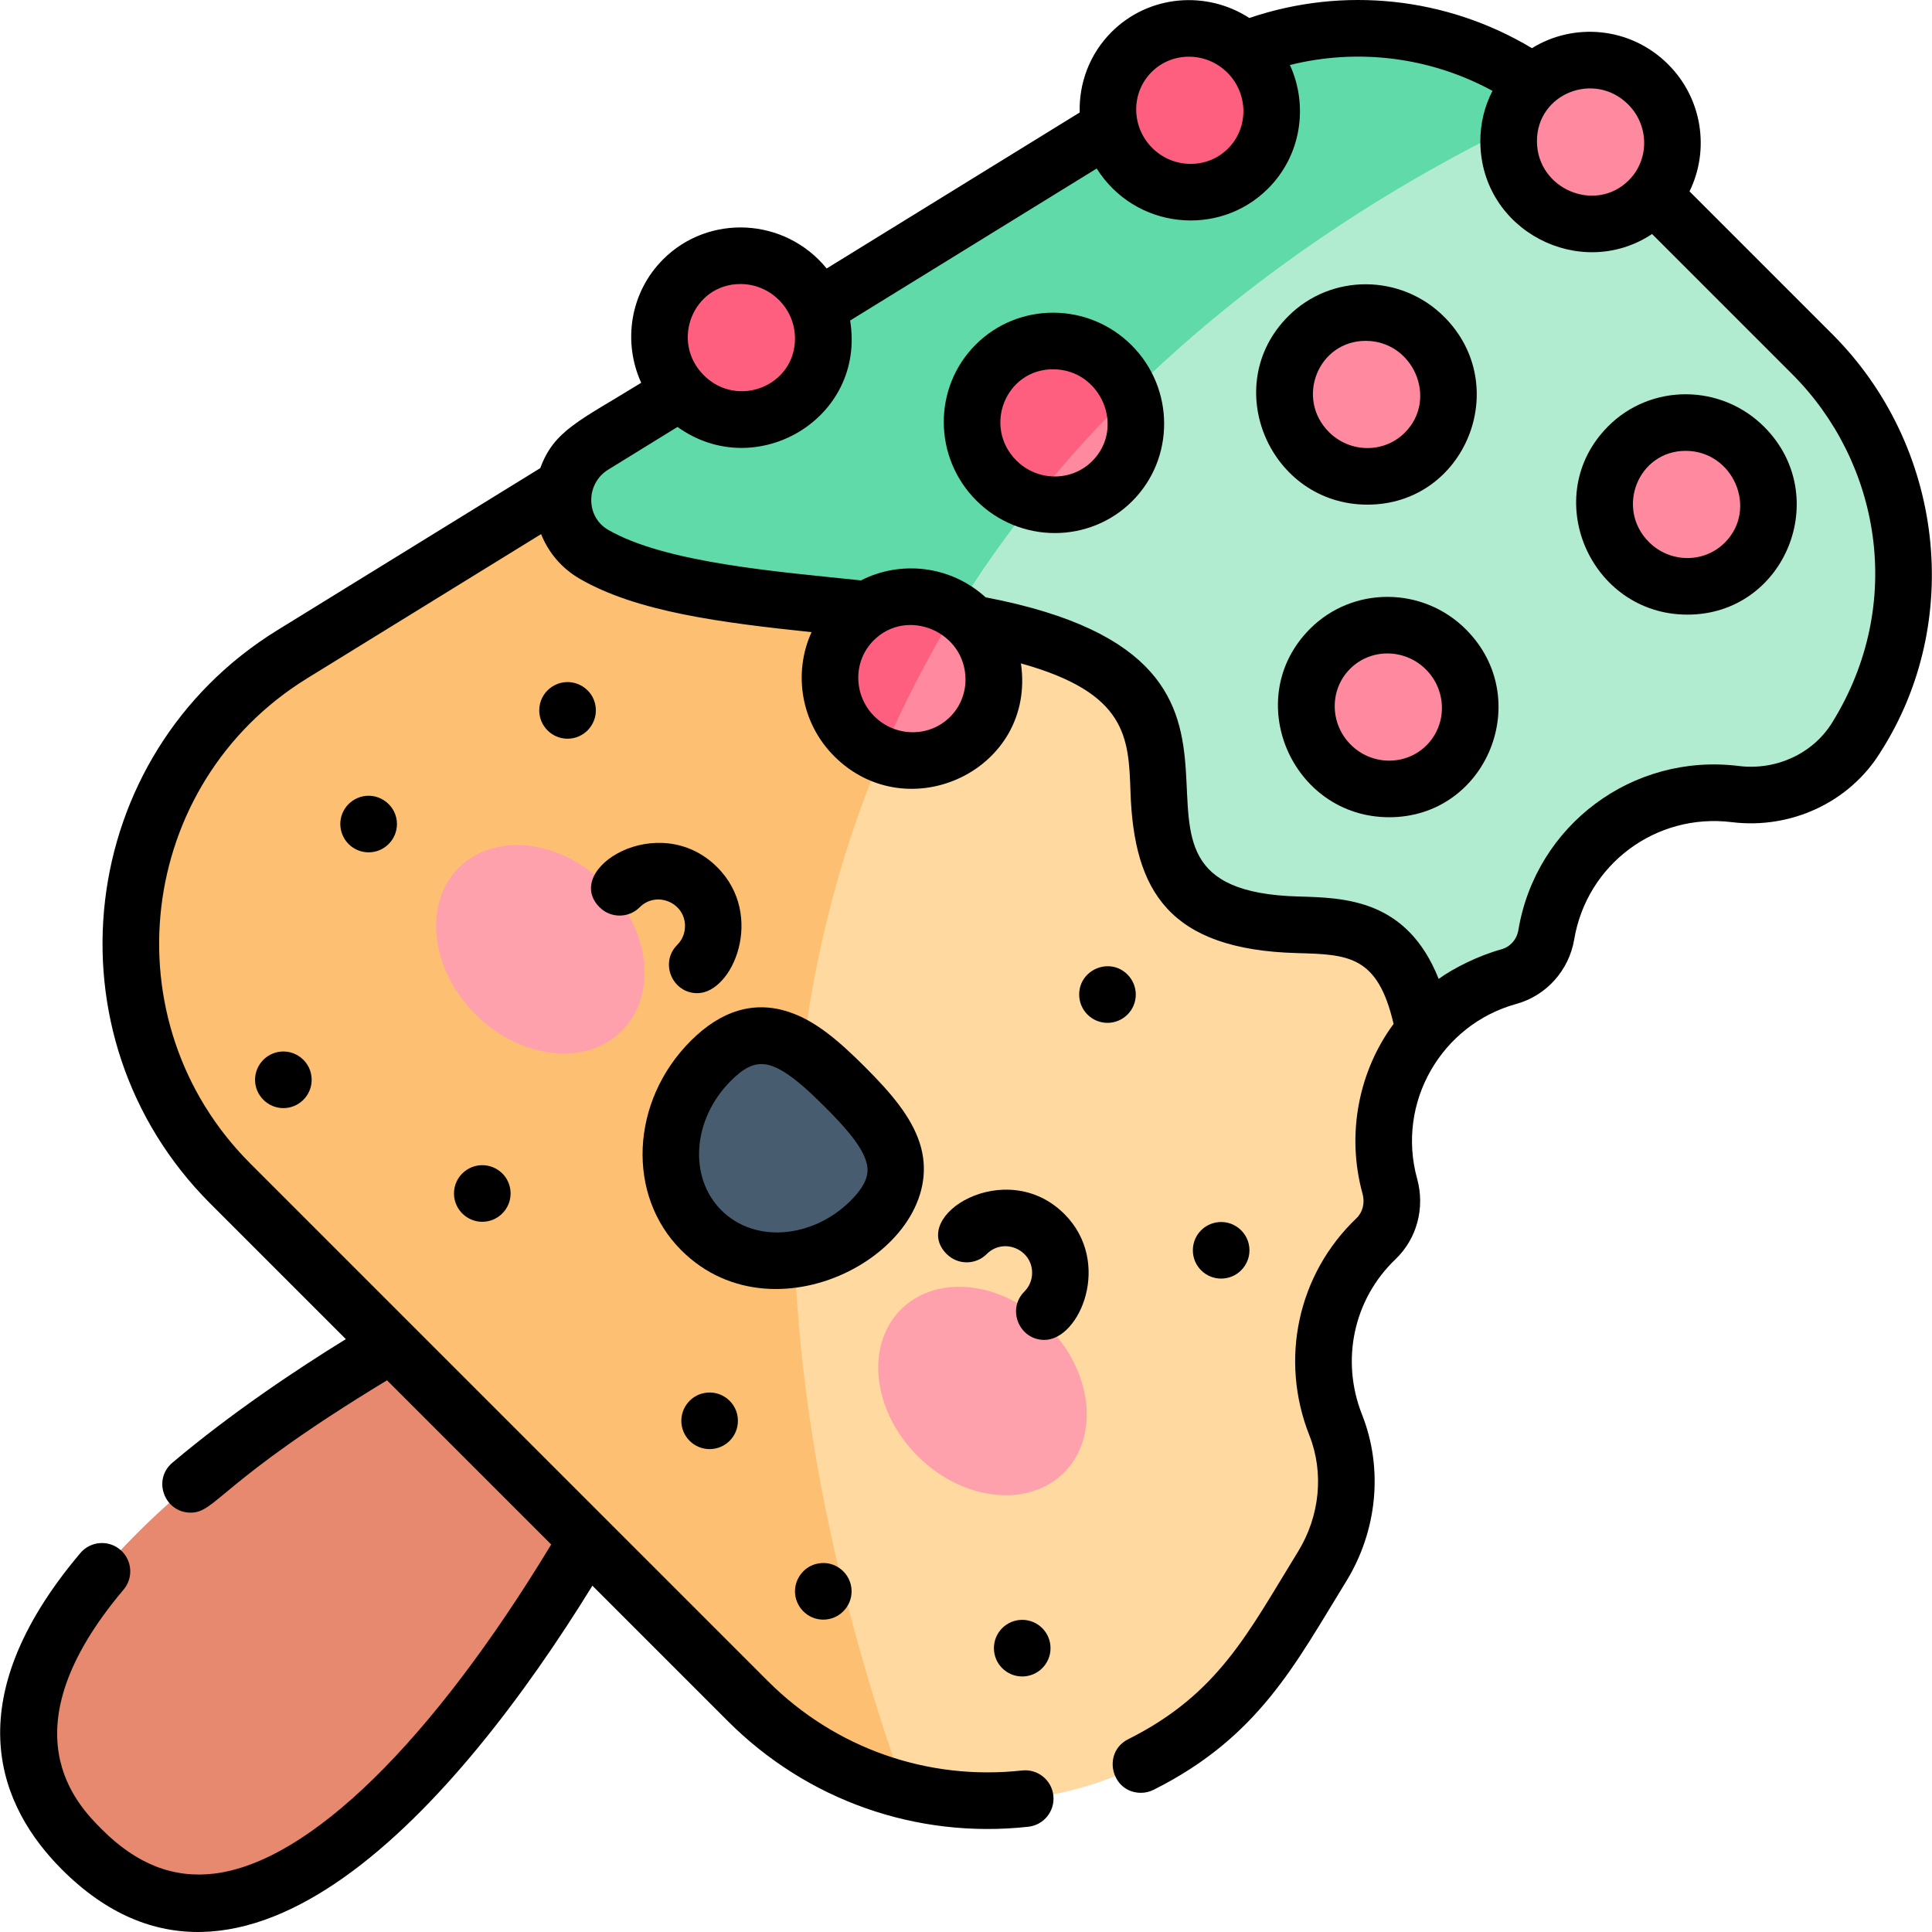 <svg id="Layer_1" enable-background="new 0 0 511.9 511.9" viewBox="0 0 511.9 511.9" xmlns="http://www.w3.org/2000/svg"><g><g><path d="m154.135 410.333c-26.97 45.199-85.435 126.697-132.414 79.717s34.518-105.444 79.717-132.414l58.2-23.595 28.384 28.099z" fill="#e7896e"/><path d="m387.967 263.924c-16.542 10.235-25.203 30.543-19.71 50.41 1.36 4.95.03 10.32-3.67 13.87-12.984 12.371-17.649 31.786-10.67 49.39 4.87 12.31 3.31 26.25-3.64 37.51l-11.85 19.22c-21.57 34.99-62.25 49.25-98.75 40.05 0 0-193.39-197.3 25.64-330.39 36.704 19.769 116.512 52.596 122.65 119.94z" fill="#ffd9a0"/><path d="m239.677 474.374c-15.1-3.8-29.49-11.61-41.52-23.64l-137.12-137.12c-41.09-41.09-33.05-109.78 16.41-140.27l76.94-47.42c111.086 17.086 106.87 15.882 110.93 18.06-51.64 71.4-80 177.25-25.64 330.39z" fill="#fdc072"/><path d="m491.857 195.354c-6.75 10.96-19.33 16.61-32.1 15.04-24.112-2.982-46.117 13.73-50.06 37.31-.9 5.3-4.72 9.63-9.91 11.06-8.57 2.36-16.49 7.24-22.5 14.38-1.53-8.15-3.66-15.5-8.45-20.27-14.91-14.8-36.06-1.01-52.43-15.8-16.56-14.94-3.07-36.33-15.81-52.44-9.31-11.76-27.64-17.09-48.62-20.35v-.16c-.27-120.37 161.59-136.58 161.59-136.58 3.338 2.867.246-.064 66.63 66.32 27.955 27.966 31.195 71.06 11.66 101.49z" fill="#b1ecd0"/><path d="m413.567 27.544c-45.35 20.39-116.7 62.19-161.68 136.73-33.33-5.17-73.34-5.14-94.52-17.41-10.925-6.322-10.918-22.186-.16-28.81l159.49-98.32c30.72-18.93 69.94-15.509 96.87 7.81z" fill="#60daa8"/><path d="m164.766 273.111c-9.497 9.507-26.873 7.545-38.811-4.38-11.938-11.926-13.916-29.3-4.419-38.807s26.874-7.546 38.812 4.38c11.937 11.925 13.915 29.3 4.418 38.807z" fill="#ffa1ac"/><path d="m238.698 346.968c-9.497 9.507-7.518 26.881 4.419 38.807 11.938 11.926 29.314 13.887 38.811 4.38s7.519-26.881-4.419-38.807-29.314-13.887-38.811-4.38z" fill="#ffa1ac"/><path d="m230.694 323.424c13.081-13.094 4.824-23.801-6.878-35.492-11.702-11.69-22.417-19.936-35.499-6.842-13.081 13.094-14.199 33.186-2.497 44.876 11.702 11.691 31.793 10.552 44.874-2.542z" fill="#485c70"/><ellipse cx="362.079" cy="104.516" fill="#ff899f" rx="21.588" ry="21.826" transform="matrix(.707 -.707 .707 .707 32.147 286.64)"/><ellipse cx="315.247" cy="29.221" fill="#ff5f7f" rx="21.588" ry="21.826" transform="matrix(.707 -.707 .707 .707 71.671 231.472)"/><g fill="#ff899f"><ellipse cx="421.434" cy="37.631" rx="21.588" ry="21.826" transform="matrix(.707 -.707 .707 .707 96.826 309.021)"/><ellipse cx="367.847" cy="187.339" rx="21.588" ry="21.826" transform="matrix(.707 -.707 .707 .707 -24.729 314.978)"/><path d="m257.047 195.244c-6.3 6.29-15.56 7.84-23.39 4.68-19.72-36.85 19.79-38.19 19.79-38.19 11.697 7.83 13.129 23.981 3.6 33.51z"/></g><path d="m253.447 161.734c-6.257 9.887-13.778 24.026-19.79 38.19-14.378-5.782-18.498-24.532-7.48-35.55 7.37-7.37 18.81-8.24 27.27-2.64z" fill="#ff5f7f"/><ellipse cx="446.86" cy="133.658" fill="#ff899f" rx="21.588" ry="21.826" transform="matrix(.707 -.707 .707 .707 36.372 355.125)"/><ellipse cx="196.432" cy="89.457" fill="#ff5f7f" rx="21.588" ry="21.826" transform="matrix(.707 -.707 .707 .707 -5.722 165.1)"/><path d="m294.687 127.475c-5.67 5.67-13.73 7.49-21 5.49 0 0-7.47-27.22 25.78-28.62 3.04 7.779 1.45 16.899-4.78 23.13z" fill="#ff899f"/><path d="m299.467 104.344c-8.92 8.79-17.59 18.31-25.78 28.62-15.829-4.326-21.745-24.478-9.86-36.35 11.115-11.114 29.986-6.799 35.64 7.73z" fill="#ff5f7f"/></g><g><path d="m485.501 88.56-37.851-37.852c5.358-10.899 3.472-24.528-5.647-33.646-10.085-10.083-25.166-11.102-36.101-4.296-22.569-13.548-49.913-16.479-74.882-7.996-11.341-7.372-26.643-6.15-36.51 3.714-5.848 5.849-8.652 13.608-8.437 21.321l-67.043 41.331c-11.074-13.569-31.242-14.507-43.335-2.417-8.798 8.799-10.721 21.922-5.804 32.705-16.344 10.075-23.091 12.612-26.739 22.605l-69.641 42.931c-53.594 33.039-62.296 107.438-17.778 151.958l35.898 35.897c-13.237 8.159-30.386 19.608-45.957 32.739-5.367 4.526-2.098 13.233 4.839 13.233 6.749 0 7.5-8.081 52.028-35.063l43.501 43.5c-31.683 52.335-64.089 84.068-89.163 87.186-10.887 1.353-20.651-2.462-29.854-11.665-6.432-6.432-26.006-26.005 5.718-63.567 2.673-3.164 2.274-7.896-.891-10.568-3.162-2.673-7.896-2.274-10.568.89-33.575 39.753-21.177 67.541-4.865 83.854 47.599 47.599 104.572-16.849 140.539-75.213l35.896 35.896c21.055 21.056 50.08 31.223 79.602 27.976 4.117-.452 7.088-4.157 6.636-8.274-.452-4.116-4.147-7.089-8.274-6.636-25.012 2.75-49.563-5.879-67.355-23.672l-137.123-137.121c-37.67-37.668-30.306-100.626 15.042-128.581l61.987-38.212c1.949 4.915 5.486 9.087 10.241 11.838 15.167 8.777 37.457 11.615 61.415 14.138-4.905 10.766-2.892 23.978 6.014 32.886 19.508 19.505 53.576 3.629 49.464-24.602 28.137 7.815 28.54 19.614 29.027 34.058.889 26.317 10.268 41.767 44.114 42.694 13.585.374 21.392.6 25.593 18.772-9.072 12.263-12.648 28.984-8.213 45.02.658 2.396.033 4.875-1.612 6.453-15.562 14.827-20.457 37.431-12.47 57.579 3.905 9.873 2.767 21.392-3.05 30.814-13.264 21.516-21.01 37.645-44.95 49.646-7.048 3.533-4.517 14.207 3.367 14.207 1.13 0 2.276-.257 3.355-.798 27.858-13.965 37.537-33.348 50.993-55.18 8.289-13.429 9.871-29.955 4.23-44.213-5.724-14.438-2.242-30.609 8.89-41.215 5.64-5.411 7.828-13.561 5.706-21.281-5.574-20.158 6.386-40.862 26.295-46.34 7.913-2.182 13.924-8.868 15.314-17.054 3.331-19.925 21.649-33.592 41.747-31.103 15.762 1.936 31.214-5.315 39.362-18.487 22.217-34.615 16.879-81.197-12.7-110.789zm-54.106-60.89c5.587 5.586 5.662 14.6.169 20.092-8.851 8.855-24.267 2.332-24.338-10.29-.069-12.711 15.255-18.717 24.169-9.802zm-126.278-8.578c5.506-5.508 14.522-5.403 20.091.168 5.587 5.586 5.662 14.6.169 20.092-5.491 5.493-14.506 5.418-20.092-.169-5.586-5.585-5.661-14.599-.168-20.091zm-108.924 56.164c7.869 0 14.403 6.396 14.446 14.361.072 12.607-15.221 18.752-24.169 9.801-8.925-8.924-2.85-24.162 9.723-24.162zm55.546 114.683c-5.492 5.493-14.507 5.416-20.092-.167-5.586-5.587-5.662-14.601-.169-20.093 8.852-8.856 24.267-2.331 24.338 10.29.021 3.78-1.428 7.321-4.077 9.97zm233.732 1.483c-5.07 8.231-14.801 12.764-24.794 11.529-28.073-3.474-53.717 15.642-58.375 43.497-.422 2.487-2.149 4.436-4.506 5.085-6.004 1.653-12.631 4.954-16.609 7.836-8.362-21.044-24.711-21.494-37.131-21.834-62.75-1.721 10.741-61.377-82.906-79.272-9.381-8.54-22.659-9.802-33.023-4.481-21.897-2.309-51.791-4.605-67.003-13.409-5.982-3.461-5.943-12.263.019-15.934l18.365-11.321c20.742 14.935 49.988-2.16 45.742-28.194l65.33-40.275c10.111 16.04 32.324 18.392 45.405 5.31 8.806-8.807 10.725-21.947 5.791-32.735 18.102-4.521 37.242-2.096 53.671 6.847-2.126 4.11-3.246 8.705-3.219 13.482.13 23.615 26.54 37.049 45.503 24.451l37.163 37.163c23.109 23.119 30.158 60.625 10.577 92.255z"/><path d="m243.676 302.817c-2.282-6.966-7.471-13.109-14.56-20.19-7.088-7.082-13.236-12.265-20.205-14.539-9.107-2.977-17.823-.384-25.899 7.702-15.983 15.998-17.102 40.888-2.493 55.482 25.55 25.524 72.038-1.342 63.157-28.455zm-18.288 15.306c-9.821 9.831-25.252 11.543-34.268 2.538-8.757-8.749-7.634-24.122 2.503-34.27 3.162-3.166 6.419-5.423 10.633-4.045 4.383 1.431 9.443 6.08 14.259 10.892s9.471 9.868 10.906 14.249c.846 2.581.943 5.656-4.033 10.636z"/><path d="m169.479 240.393c4.401-4.405 12.021-1.308 12.024 4.975.001 1.881-.731 3.649-2.061 4.98-4.735 4.738-1.315 12.801 5.306 12.801 9.384 0 18.071-20.604 5.291-33.372-15.52-15.505-41.278.522-31.167 10.623 2.931 2.925 7.68 2.924 10.607-.007z"/><path d="m250.838 332.273c2.932 2.928 7.681 2.924 10.606-.005 4.449-4.45 12.022-1.246 12.025 4.974.002 1.881-.73 3.649-2.06 4.98-4.735 4.738-1.315 12.801 5.306 12.801 9.35 0 18.11-20.564 5.29-33.372-15.479-15.464-41.297.505-31.167 10.622z"/><path d="m362.318 133.71c25.904 0 38.645-31.445 20.33-49.764-11.436-11.434-29.965-11.509-41.307-.168-18.429 18.431-4.881 49.932 20.977 49.932zm-.478-43.396c12.626 0 19.297 15.404 10.368 24.331-5.492 5.494-14.508 5.417-20.091-.168-8.951-8.95-2.827-24.163 9.723-24.163z"/><path d="m347.11 166.601c-18.429 18.431-4.882 49.932 20.977 49.932 25.903 0 38.645-31.446 20.33-49.763-11.436-11.432-29.965-11.51-41.307-.169zm30.867 30.868c-5.492 5.494-14.508 5.417-20.091-.168-5.587-5.586-5.662-14.6-.169-20.092 5.495-5.497 14.51-5.415 20.092.169 5.586 5.585 5.661 14.598.168 20.091z"/><path d="m426.123 112.921c-18.431 18.433-4.882 49.931 20.977 49.931 25.902 0 38.645-31.445 20.33-49.762-11.435-11.434-29.967-11.51-41.307-.169zm30.867 30.867c-5.49 5.493-14.506 5.418-20.092-.167-8.928-8.93-2.847-24.164 9.723-24.164 12.624 0 19.297 15.405 10.369 24.331z"/><path d="m258.518 91.308c-11.341 11.342-11.266 29.871.169 41.307 5.748 5.747 13.288 8.624 20.808 8.624 7.438 0 14.857-2.816 20.498-8.456 11.341-11.342 11.266-29.871-.168-41.306-11.436-11.434-29.966-11.511-41.307-.169zm30.867 30.867c-5.49 5.492-14.506 5.418-20.092-.167-8.928-8.93-2.847-24.164 9.723-24.164 12.625 0 19.297 15.405 10.369 24.331z"/><path d="m73.617 278.744c-3.627.752-6.04 3.909-6.04 7.36 0 4.137 3.406 7.5 7.5 7.5 4.097 0 7.5-3.327 7.5-7.5 0-4.81-4.427-8.275-8.96-7.36z"/><path d="m96.207 210.984c-4.21.873-6.694 4.907-5.89 8.819.759 3.66 3.905 6.03 7.35 6.03 4.212 0 7.51-3.434 7.51-7.5-.001-4.781-4.442-8.262-8.97-7.349z"/><path d="m157.877 188.225c0-3.578-2.477-6.622-6.04-7.36-4.536-.915-8.96 2.552-8.96 7.36 0 4.075 3.3 7.5 7.5 7.5 4.229 0 7.5-3.475 7.5-7.5z"/><circle cx="270.846" cy="436.694" r="7.5"/><path d="m300.936 263.514c0-1.97-.8-3.909-2.199-5.3-4.686-4.712-12.801-1.345-12.801 5.3 0 4.097 3.327 7.5 7.5 7.5 4.08 0 7.5-3.31 7.5-7.5z"/><path d="m186.556 369.104c-3.428.642-6.029 3.746-6.029 7.35 0 4.141 3.348 7.5 7.489 7.5 4.131 0 7.5-3.338 7.5-7.5 0-4.853-4.48-8.274-8.96-7.35z"/><path d="m323.546 338.774c4.212 0 7.51-3.439 7.51-7.5 0-4.683-4.292-8.264-8.97-7.351-3.646.763-6.03 3.881-6.03 7.351 0 4.199 3.408 7.5 7.49 7.5z"/><path d="m216.676 414.284c-3.51.658-6.04 3.847-6.04 7.35 0 3.98 3.226 7.5 7.5 7.5 4.183 0 7.5-3.42 7.5-7.5 0-4.725-4.373-8.306-8.96-7.35z"/><path d="m129.256 308.864c-4.672-.917-8.97 2.668-8.97 7.35 0 4.184 3.417 7.511 7.5 7.511 4.06 0 7.5-3.312 7.5-7.511.001-3.492-2.396-6.579-6.03-7.35z"/></g></g><g/><g/><g/><g/><g/><g/><g/><g/><g/><g/><g/><g/><g/><g/><g/></svg>